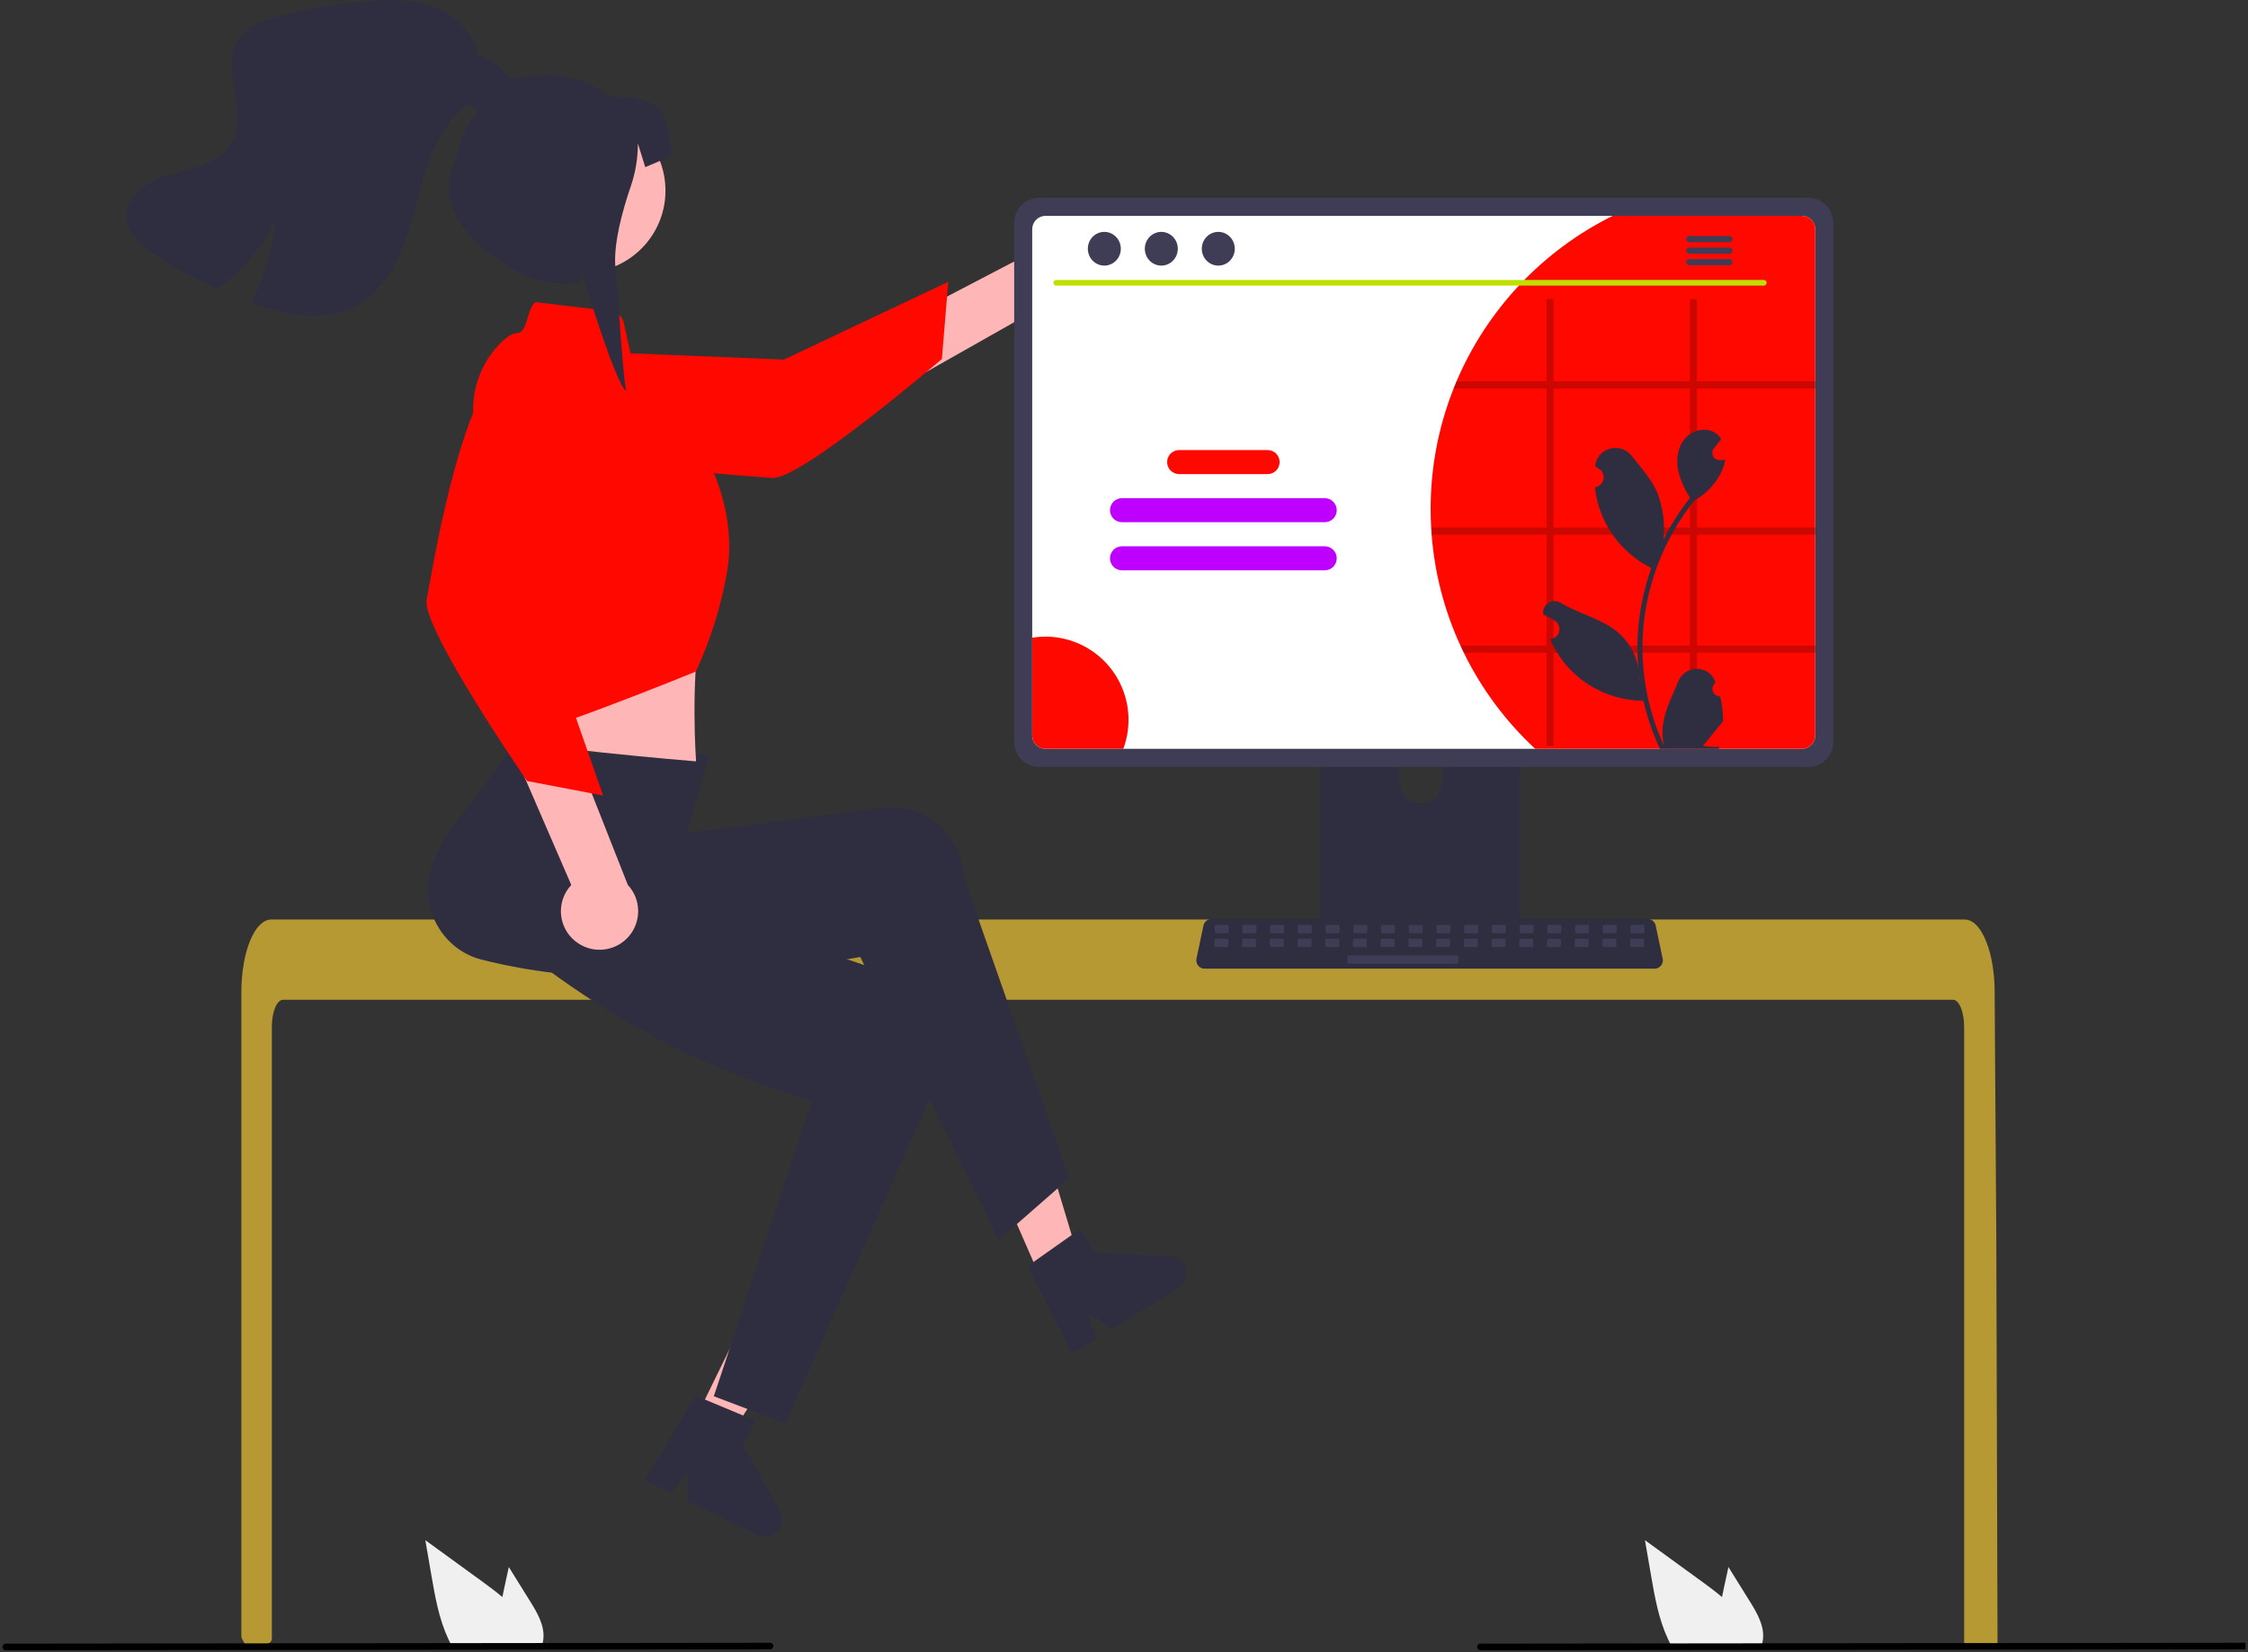 <svg id="elaC5vQEWf81" xmlns="http://www.w3.org/2000/svg" xmlns:xlink="http://www.w3.org/1999/xlink" viewBox="0 0 811 596" shape-rendering="geometricPrecision" text-rendering="geometricPrecision"><rect x="0" y="0" width="811" height="596" fill="#333333" stroke="none"/><style><![CDATA[#elaC5vQEWf87_tr {animation: elaC5vQEWf87_tr__tr 6000ms linear infinite normal forwards}@keyframes elaC5vQEWf87_tr__tr { 0% {transform: translate(182.264px,321.731px) rotate(0deg)} 33.333% {transform: translate(182.264px,321.731px) rotate(2.171deg)} 50% {transform: translate(182.264px,321.731px) rotate(-2.393deg)} 100% {transform: translate(182.264px,321.731px) rotate(0.182deg)}} #elaC5vQEWf811_tr {animation: elaC5vQEWf811_tr__tr 6000ms linear infinite normal forwards}@keyframes elaC5vQEWf811_tr__tr { 0% {transform: translate(210.287px,129.925px) rotate(5.364deg)} 16.667% {transform: translate(210.287px,129.925px) rotate(-12.408deg)} 36.667% {transform: translate(210.287px,129.925px) rotate(6.866deg)} 53.333% {transform: translate(210.287px,129.925px) rotate(-8.539deg)} 70% {transform: translate(210.287px,129.925px) rotate(3.849deg)} 83.333% {transform: translate(210.287px,129.925px) rotate(-6.072deg)} 100% {transform: translate(210.287px,129.925px) rotate(5.395deg)}} #elaC5vQEWf865_tr {animation: elaC5vQEWf865_tr__tr 6000ms linear infinite normal forwards}@keyframes elaC5vQEWf865_tr__tr { 0% {transform: translate(173.891px,32.667px) rotate(0deg)} 10% {transform: translate(173.891px,32.667px) rotate(-7.331deg)} 23.333% {transform: translate(173.891px,32.667px) rotate(-7.331deg)} 35% {transform: translate(173.891px,32.667px) rotate(1.888deg)} 46.667% {transform: translate(173.891px,32.667px) rotate(-4.578deg)} 100% {transform: translate(173.891px,32.667px) rotate(-4.578deg)}}]]></style><g transform="translate(0-0)" clip-path="url(#elaC5vQEWf881)"><g transform="translate(.872 0)"><path d="M707.724,370.361c0-5.36-1.8-9.71-4.01-9.72h-602.49c-2.22.01-4.01,4.36-4.02,9.72v220.643c0.0.497-.185.977-.519,1.346-.334.368-.794.599-1.289.647-1.617.156-3.234.3-4.851.434-.04,0-.08.01-.12.01-.88.08-1.76.14-2.64.21h-.01c-.453-.837-.9-1.681-1.342-2.533-.15-.287-.228-.606-.228-.929v-232.438c0-1.48.06-2.97.16-4.44.143-2.019.393-4.028.75-6.02c1.69-9.29,5.51-15.58,9.85-15.6h611c.633.004,1.259.137,1.84.39.852.377,1.623.917,2.27,1.59.877.912,1.627,1.937,2.23,3.05c2.14,3.77,3.67,9.39,4.21,15.93c0,.06.01.12.01.18.14,1.62.21,3.27.2,4.92l.14,21.43.09,12.78.27,40.1.1,14.24.44,146.2c0,.53-.211,1.039-.586,1.414s-.884.586-1.414.586h-8.04c-.531,0-1.04-.211-1.415-.586s-.585-.884-.585-1.414v-222.14Z" fill="#b69933"/><path d="M544.008,231.415h-64.92c-.918.001-1.798.367-2.447,1.018-.648.65-1.012,1.531-1.011,2.45v102.553h71.845v-102.553c0-.456-.089-.907-.263-1.328s-.43-.803-.752-1.125-.704-.577-1.125-.752c-.421-.174-.872-.263-1.327-.263v0Zm-32.242,58.27c-2.03-.01-3.974-.821-5.41-2.256-1.435-1.436-2.246-3.38-2.255-5.41v-11.829c.002-2.031.81-3.979,2.248-5.415c1.437-1.436,3.386-2.242,5.417-2.242c2.032,0,3.981.806,5.418,2.242s2.246,3.384,2.248,5.415v11.829c-.009,2.03-.82,3.974-2.255,5.41-1.436,1.436-3.38,2.246-5.411,2.256Z" fill="#2f2e41"/><path d="M475.407,334.156v9.894c.001.513.205,1.004.568,1.367.362.362.854.566,1.366.567h68.423c.512-.002,1.002-.207,1.365-.569.362-.362.567-.853.569-1.365v-9.894h-72.291Z" fill="#3f3d56"/><g id="elaC5vQEWf87_tr" transform="translate(182.264,321.731) rotate(0)"><g transform="translate(-182.264,-321.731)"><path d="M378.969,471.236l12.798-5.727-16.029-53.295-18.89,8.452l22.121,50.57Z" fill="#ffb6b6"/><path d="M369.802,456.767l19.145-13.52l5.284,8.518l27,1.329c1.333.065,2.611.555,3.646,1.398c1.036.843,1.774,1.995,2.109,3.288.334,1.293.246,2.658-.251,3.897-.496,1.24-1.376,2.288-2.511,2.992l-23.669,14.683-9.307-5.895l3.634,9.414-8.924,5.536-16.156-31.64Z" fill="#2f2e41"/><path d="M384.252,419.645l-25.467,22.293-49.913-102.081c-49.495,8.512-96.19,11.239-136.579.942-13.674-3.439-22.033-17.559-18.67-31.538.157-.653.339-1.3.546-1.939c4.833-14.748,17.486-25.183,27.455-41.404l72.817,1.106-8.133,28.062l70.736-9.153c14.226-1.841,27.218,8.455,29.018,22.998.095.768.157,1.539.187,2.313l38.003,108.401Z" transform="translate(.628 5.371)" fill="#2f2e41"/></g></g><g id="elaC5vQEWf811_tr" transform="translate(210.287,129.925) rotate(5.364)"><g transform="translate(-210.287,-129.925)"><path d="M391.997,88.599c-.747,1.881-1.897,3.575-3.37,4.963s-3.232,2.437-5.154,3.071-3.96.84-5.97.602-3.943-.914-5.663-1.98L280.202,159.095l-2.53-25.44l90.101-58.376c1.983-2.772,4.913-4.72,8.236-5.475c3.322-.756,6.807-.266,9.793,1.376s5.266,4.322,6.408,7.533s1.066,6.729-.213,9.887v0Z" transform="translate(1.908-.881)" fill="#ffb6b6"/><path d="M186.826,128.851c0,0-9.923,14.661,5.648,27.636c15.57,12.975,78.681,10.393,88.865,10.282c10.185-.112,56.913-48.451,56.913-48.451l-.306-27.917-56.418,33.476-94.702,4.974Z" transform="translate(.067-.854)" fill="#ff0800"/></g></g><path d="M181.208,226.193l1,19c0,0-2.952,16.83-.524,20.462c2.409,3.614,68.568,8.99,68.568,8.99s-2.074-28.336,1.667-48.833l-70.711.381Z" fill="#ffb6b6"/><path d="M209.64,98.33c16.33,0,29.568-13.238,29.568-29.568s-13.238-29.568-29.568-29.568-29.568,13.238-29.568,29.568s13.238,29.568,29.568,29.568Z" fill="#ffb6b6"/><path d="M192.306,109.004l27.111,3.19c1.143.134,2.216.622,3.069,1.395s1.443,1.793,1.689,2.918l4.311,19.729l26.877,31.65c0,0,9.651,18.096,6.032,38.605-2.178,12.35-5.946,24.366-11.21,35.748c0,0-66.096,27.031-68.508,23.412-2.413-3.619-3.196-20.058-3.196-20.058l-8.504-94.602c-.487-4.985.136-10.015,1.822-14.731c1.687-4.716,4.396-8.999,7.934-12.545c2.145-2.11,4.263-3.587,5.986-3.587c3.893-.131,3.394-8.893,6.587-11.124Z" fill="#ff0800"/><g><path d="M250.479,510.874l12.581,6.162l30.287-46.676-18.569-9.095-24.299,49.609Z" fill="#ffb6b6"/><path d="M280.617,500.325l-25.847-9.813l35.474-106.546c-48.194-14.13-84.546-36.89-116.286-63.905-10.768-9.104-18.843-20.795-9.673-31.869.429-.518.877-1.019,1.343-1.502c10.829-11.118,38.312-8.979,54.4-19.16l35.982,38.416-2.255,10.291l67.551,22.898c13.585,4.605,20.722,19.567,15.941,33.419-.252.731-.536,1.451-.85,2.159l-55.78,125.612Z" transform="translate(1.879 13.156)" fill="#2f2e41"/><path d="M250.05,503.437l21.625,9.038-4.41,9.002l13.217,23.581c.653,1.165.916,2.508.752,3.833-.164,1.324-.748,2.562-1.665,3.532-.918.97-2.121,1.621-3.435,1.859-1.314.237-2.669.048-3.868-.539l-25.014-12.254.05-11.016-6.045,8.079-9.431-4.62l18.224-30.495Z" fill="#2f2e41"/></g><g><path d="M207.763,340.301c-1.696-1.105-3.129-2.568-4.198-4.287-1.069-1.718-1.748-3.65-1.989-5.66-.242-2.009-.04-4.047.591-5.97s1.677-3.684,3.062-5.16L160.8,216.76l25.438,2.557l39.378,99.878c2.325,2.491,3.654,5.749,3.737,9.156.082,3.407-1.088,6.725-3.288,9.327-2.201,2.601-5.28,4.306-8.653,4.789-3.373.484-6.806-.287-9.649-2.166Z" fill="#ffb6b6"/><path d="M208.936,131.222c0,0-12.406-12.63-28.207.063s-25.768,75.065-27.675,85.07c-1.908,10.005,36.221,65.38,36.221,65.38l27.425,5.228-21.641-61.929l13.877-93.812Z" fill="#ff0800"/></g><path d="M651.508,71.369h-277.505c-2.384.004-4.669.953-6.355,2.638-1.686,1.686-2.635,3.971-2.639,6.356v187.261c.003,2.385.951,4.671,2.637,6.357c1.686,1.687,3.973,2.635,6.357,2.637h277.505c2.385-.002,4.671-.95,6.358-2.637c1.686-1.686,2.634-3.972,2.636-6.357v-187.261c-.003-2.384-.952-4.67-2.638-6.356-1.686-1.686-3.971-2.635-6.356-2.638v0Z" fill="#3f3d56"/><path d="M649.192,77.865h-272.87c-1.277.003-2.5.512-3.402,1.415-.901.904-1.408,2.128-1.408,3.405v182.62c.002,1.275.51,2.497,1.411,3.399.902.901,2.124,1.409,3.399,1.411h272.87c1.275-.002,2.497-.51,3.399-1.411.901-.902,1.409-2.124,1.411-3.399v-182.62c0-1.277-.507-2.501-1.408-3.405-.902-.904-2.125-1.413-3.402-1.415Z" fill="#fff"/><path d="M596.042,349.427h-162.343c-.445,0-.883-.099-1.285-.29-.401-.191-.754-.469-1.034-.814-.28-.346-.48-.749-.584-1.181-.105-.432-.111-.881-.02-1.316l2.519-11.964c.144-.669.512-1.27,1.043-1.701.532-.431,1.195-.668,1.879-.67h157.306c.684.002,1.347.239,1.879.67.531.431.899,1.032,1.043,1.701l2.519,11.964c.091.435.085.884-.02,1.316-.104.432-.304.835-.584,1.181-.28.345-.633.623-1.034.814s-.84.29-1.285.29h.001Z" fill="#2f2e41"/><path d="M441.882,333.645h-4.024c-.269,0-.488.219-.488.488v2.024c0,.27.219.488.488.488h4.024c.27,0,.488-.218.488-.488v-2.024c0-.269-.218-.488-.488-.488Z" fill="#3f3d56"/><path d="M451.882,333.645h-4.024c-.269,0-.488.219-.488.488v2.024c0,.27.219.488.488.488h4.024c.27,0,.488-.218.488-.488v-2.024c0-.269-.218-.488-.488-.488Z" fill="#3f3d56"/><path d="M461.882,333.645h-4.024c-.269,0-.488.219-.488.488v2.024c0,.27.219.488.488.488h4.024c.27,0,.488-.218.488-.488v-2.024c0-.269-.218-.488-.488-.488Z" fill="#3f3d56"/><path d="M471.882,333.645h-4.024c-.269,0-.488.219-.488.488v2.024c0,.27.219.488.488.488h4.024c.27,0,.488-.218.488-.488v-2.024c0-.269-.218-.488-.488-.488Z" fill="#3f3d56"/><path d="M481.882,333.645h-4.024c-.269,0-.488.219-.488.488v2.024c0,.27.219.488.488.488h4.024c.27,0,.488-.218.488-.488v-2.024c0-.269-.218-.488-.488-.488Z" fill="#3f3d56"/><path d="M491.882,333.645h-4.024c-.269,0-.488.219-.488.488v2.024c0,.27.219.488.488.488h4.024c.27,0,.488-.218.488-.488v-2.024c0-.269-.218-.488-.488-.488Z" fill="#3f3d56"/><path d="M501.882,333.645h-4.024c-.269,0-.488.219-.488.488v2.024c0,.27.219.488.488.488h4.024c.27,0,.488-.218.488-.488v-2.024c0-.269-.218-.488-.488-.488Z" fill="#3f3d56"/><path d="M511.882,333.645h-4.024c-.269,0-.488.219-.488.488v2.024c0,.27.219.488.488.488h4.024c.27,0,.488-.218.488-.488v-2.024c0-.269-.218-.488-.488-.488Z" fill="#3f3d56"/><path d="M521.882,333.645h-4.024c-.269,0-.488.219-.488.488v2.024c0,.27.219.488.488.488h4.024c.27,0,.488-.218.488-.488v-2.024c0-.269-.218-.488-.488-.488Z" fill="#3f3d56"/><path d="M531.882,333.645h-4.024c-.269,0-.488.219-.488.488v2.024c0,.27.219.488.488.488h4.024c.27,0,.488-.218.488-.488v-2.024c0-.269-.218-.488-.488-.488Z" fill="#3f3d56"/><path d="M541.882,333.645h-4.024c-.269,0-.488.219-.488.488v2.024c0,.27.219.488.488.488h4.024c.27,0,.488-.218.488-.488v-2.024c0-.269-.218-.488-.488-.488Z" fill="#3f3d56"/><path d="M551.882,333.645h-4.024c-.269,0-.488.219-.488.488v2.024c0,.27.219.488.488.488h4.024c.27,0,.488-.218.488-.488v-2.024c0-.269-.218-.488-.488-.488Z" fill="#3f3d56"/><path d="M561.882,333.645h-4.024c-.269,0-.488.219-.488.488v2.024c0,.27.219.488.488.488h4.024c.27,0,.488-.218.488-.488v-2.024c0-.269-.218-.488-.488-.488Z" fill="#3f3d56"/><path d="M571.882,333.645h-4.024c-.269,0-.488.219-.488.488v2.024c0,.27.219.488.488.488h4.024c.27,0,.488-.218.488-.488v-2.024c0-.269-.218-.488-.488-.488Z" fill="#3f3d56"/><path d="M581.882,333.645h-4.024c-.269,0-.488.219-.488.488v2.024c0,.27.219.488.488.488h4.024c.27,0,.488-.218.488-.488v-2.024c0-.269-.218-.488-.488-.488Z" fill="#3f3d56"/><path d="M591.882,333.645h-4.024c-.269,0-.488.219-.488.488v2.024c0,.27.219.488.488.488h4.024c.27,0,.488-.218.488-.488v-2.024c0-.269-.218-.488-.488-.488Z" fill="#3f3d56"/><path d="M441.764,338.645h-4.024c-.269,0-.488.219-.488.488v2.024c0,.27.219.488.488.488h4.024c.269,0,.488-.218.488-.488v-2.024c0-.269-.219-.488-.488-.488Z" fill="#3f3d56"/><path d="M451.764,338.645h-4.024c-.269,0-.488.219-.488.488v2.024c0,.27.219.488.488.488h4.024c.269,0,.488-.218.488-.488v-2.024c0-.269-.219-.488-.488-.488Z" fill="#3f3d56"/><path d="M461.764,338.645h-4.024c-.269,0-.488.219-.488.488v2.024c0,.27.219.488.488.488h4.024c.269,0,.488-.218.488-.488v-2.024c0-.269-.219-.488-.488-.488Z" fill="#3f3d56"/><path d="M471.764,338.645h-4.024c-.269,0-.488.219-.488.488v2.024c0,.27.219.488.488.488h4.024c.269,0,.488-.218.488-.488v-2.024c0-.269-.219-.488-.488-.488Z" fill="#3f3d56"/><path d="M481.764,338.645h-4.024c-.269,0-.488.219-.488.488v2.024c0,.27.219.488.488.488h4.024c.269,0,.488-.218.488-.488v-2.024c0-.269-.219-.488-.488-.488Z" fill="#3f3d56"/><path d="M491.764,338.645h-4.024c-.269,0-.488.219-.488.488v2.024c0,.27.219.488.488.488h4.024c.269,0,.488-.218.488-.488v-2.024c0-.269-.219-.488-.488-.488Z" fill="#3f3d56"/><path d="M501.764,338.645h-4.024c-.269,0-.488.219-.488.488v2.024c0,.27.219.488.488.488h4.024c.269,0,.488-.218.488-.488v-2.024c0-.269-.219-.488-.488-.488Z" fill="#3f3d56"/><path d="M511.764,338.645h-4.024c-.269,0-.488.219-.488.488v2.024c0,.27.219.488.488.488h4.024c.269,0,.488-.218.488-.488v-2.024c0-.269-.219-.488-.488-.488Z" fill="#3f3d56"/><path d="M521.764,338.645h-4.024c-.27,0-.488.219-.488.488v2.024c0,.27.218.488.488.488h4.024c.269,0,.488-.218.488-.488v-2.024c0-.269-.219-.488-.488-.488Z" fill="#3f3d56"/><path d="M531.764,338.645h-4.024c-.27,0-.488.219-.488.488v2.024c0,.27.218.488.488.488h4.024c.269,0,.488-.218.488-.488v-2.024c0-.269-.219-.488-.488-.488Z" fill="#3f3d56"/><path d="M541.764,338.645h-4.024c-.27,0-.488.219-.488.488v2.024c0,.27.218.488.488.488h4.024c.269,0,.488-.218.488-.488v-2.024c0-.269-.219-.488-.488-.488Z" fill="#3f3d56"/><path d="M551.764,338.645h-4.024c-.27,0-.488.219-.488.488v2.024c0,.27.218.488.488.488h4.024c.269,0,.488-.218.488-.488v-2.024c0-.269-.219-.488-.488-.488Z" fill="#3f3d56"/><path d="M561.764,338.645h-4.024c-.27,0-.488.219-.488.488v2.024c0,.27.218.488.488.488h4.024c.269,0,.488-.218.488-.488v-2.024c0-.269-.219-.488-.488-.488Z" fill="#3f3d56"/><path d="M571.764,338.645h-4.024c-.27,0-.488.219-.488.488v2.024c0,.27.218.488.488.488h4.024c.269,0,.488-.218.488-.488v-2.024c0-.269-.219-.488-.488-.488Z" fill="#3f3d56"/><path d="M581.764,338.645h-4.024c-.27,0-.488.219-.488.488v2.024c0,.27.218.488.488.488h4.024c.269,0,.488-.218.488-.488v-2.024c0-.269-.219-.488-.488-.488Z" fill="#3f3d56"/><path d="M591.764,338.645h-4.024c-.27,0-.488.219-.488.488v2.024c0,.27.218.488.488.488h4.024c.269,0,.488-.218.488-.488v-2.024c0-.269-.219-.488-.488-.488Z" fill="#3f3d56"/><path d="M524.764,344.645h-39.024c-.269,0-.488.219-.488.488v2.024c0,.27.219.488.488.488h39.024c.269,0,.488-.218.488-.488v-2.024c0-.269-.219-.488-.488-.488Z" fill="#3f3d56"/><path d="M630.399,577.663l-7.71-12.39-1.54,7.08c-.27,1.24-.54,2.5-.79,3.75-2.19-1.87-4.52-3.6-6.799-5.26-7-5.08-13.997-10.167-20.991-15.26l2.19,12.7c1.35,7.82,2.761,15.8,6.1,22.95.37.81.77,1.61,1.201,2.39h32.54c.261-.725.442-1.476.54-2.24.008-.05.011-.1.009-.15.511-4.85-2.17-9.42-4.75-13.57Z" fill="#f0f0f0"/><path d="M190.399,577.663l-7.71-12.39-1.54,7.08c-.27,1.24-.54,2.5-.79,3.75-2.19-1.87-4.52-3.6-6.799-5.26-7-5.08-13.997-10.167-20.991-15.26l2.19,12.7c1.35,7.82,2.761,15.8,6.1,22.95.37.81.77,1.61,1.201,2.39h32.54c.261-.725.442-1.476.54-2.24.008-.05.011-.1.009-.15.511-4.85-2.17-9.42-4.75-13.57Z" fill="#f0f0f0"/><path d="M808.941,594.978l-275.75.307c-.316-.001-.617-.127-.84-.35s-.348-.525-.348-.841c0-.315.125-.617.348-.84.223-.224.524-.349.84-.35l275.75-.308c.315.001.617.127.839.35.223.223.348.526.348.841s-.125.618-.348.841c-.222.223-.524.349-.839.35v0Z"/><path d="M276.941,594.978l-275.75.307c-.315-.001-.617-.127-.84-.35s-.348-.525-.348-.841c0-.315.125-.617.348-.84.223-.224.525-.349.84-.35l275.75-.308c.315.001.617.127.839.35.223.223.348.526.348.841s-.125.618-.348.841c-.222.223-.524.349-.839.35v0Z"/><g id="elaC5vQEWf865_tr" transform="translate(173.891,32.667) rotate(0)"><path d="M178.372,42.405c-4.77,1.42-9.22-2.57-12.54-6.35l1.18,1.4c-7.81,5.5-12.48,14.46-15.51,23.53-3.03,9.06-4.72,18.55-8.14,27.48-3.42,8.92-8.94,17.55-17.39,22-11.32,5.96-25.19,3.25-37.23-1.05-.16-.06-.31-.11-.47-.17c4.877-9.109,7.863-19.109,8.78-29.4-4.953,9.67-12.096,18.049-20.86,24.47-7.867-3.576-15.432-7.783-22.62-12.58-4.65-3.11-9.55-7.13-10.09-12.7-.55-5.53,3.58-10.58,8.45-13.24s10.47-3.56,15.79-5.16c5.31-1.59,10.73-4.2,13.52-9c6.43-11.04-4.39-26.61,2.51-37.37c3.4-5.29,10-7.41,16.12-8.88c9.341-2.234,18.823-3.835,28.38-4.79c8.39-.84,17.06-1.15,25.04,1.55s15.22,8.97,16.93,17.23c4.66,2.45,9.59,5.16,12.09,9.81c2.5,4.64,1.11,11.72-3.94,13.22Z" transform="translate(-172.507,-32.667)" fill="#2f2e41"/></g><path d="M171.251,40.545c-4.567,5.722-7.054,11.91-7.054,15.615-9.488,17.342,4.081,32.238,21.423,41.727c6.917,3.804,14.904,5.197,22.701,3.957l.725-3.097.983,2.79c0,0,11.291,37.293,15.016,39.481-1.414-6.637-3.032-37.367-3.819-43.844-1.089-8.816,2.708-21.94,5.447-29.922c1.698-4.919,2.569-10.085,2.579-15.289v-.228l2.667,8.566l9.709-4.142c-1.806-10.361,0-22.123-21.656-21.103-11.713-8.055-22.027-9.282-30.5-6.998-1.093-1.69-7.398,1.476-9.22.586" fill="#2f2e41"/><path d="M654.002,82.685v182.62c-.002,1.275-.51,2.497-1.411,3.399-.902.901-2.124,1.409-3.399,1.411h-96.22c-10.644-9.871-19.377-21.621-25.76-34.66-.42-.84-.82-1.69-1.2-2.55-5.816-12.62-9.337-26.175-10.4-40.03-.07-.85-.13-1.7-.17-2.56-.13-2.2-.19-4.43-.19-6.67-.019-14.898,2.794-29.663,8.29-43.51.33-.86.68-1.71,1.04-2.56c11.06-25.987,31.046-47.165,56.35-59.71h68.26c1.276.003,2.5.512,3.402,1.415.901.904,1.408,2.128,1.408,3.405v0Z" fill="#ff0800"/><path d="M635.475,103.026h-255.323c-.266-.006-.518-.115-.704-.305-.185-.19-.289-.445-.289-.71c0-.266.104-.521.289-.711.186-.189.438-.299.704-.305h255.323c.266.006.518.116.704.305.186.19.29.445.29.711c0,.265-.104.52-.29.71s-.438.299-.704.305Z" fill="#c0df00"/><path d="M397.532,95.811c3.286,0,5.95-2.723,5.95-6.083s-2.664-6.083-5.95-6.083-5.95,2.723-5.95,6.083s2.664,6.083,5.95,6.083Z" fill="#3f3d56"/><path d="M418.088,95.811c3.286,0,5.951-2.723,5.951-6.083s-2.665-6.083-5.951-6.083-5.95,2.723-5.95,6.083s2.664,6.083,5.95,6.083Z" fill="#3f3d56"/><path d="M438.644,95.811c3.286,0,5.951-2.723,5.951-6.083s-2.665-6.083-5.951-6.083-5.95,2.723-5.95,6.083s2.664,6.083,5.95,6.083Z" fill="#3f3d56"/><path d="M623.099,85.153h-14.602c-.29.006-.565.125-.768.331-.203.207-.316.485-.316.774s.113.568.316.774c.203.207.478.326.768.332h14.602c.289-.006.565-.125.768-.332.202-.207.316-.485.316-.774s-.114-.567-.316-.774c-.203-.207-.479-.326-.768-.331v0Z" fill="#3f3d56"/><path d="M623.099,89.303h-14.602c-.29.006-.565.125-.768.331s-.316.485-.316.774.113.568.316.774.478.326.768.331h14.602c.289-.006.565-.125.768-.331.202-.207.316-.485.316-.774s-.114-.568-.316-.774c-.203-.207-.479-.326-.768-.331v0Z" fill="#3f3d56"/><path d="M623.099,93.448h-14.602c-.29.006-.565.125-.768.331s-.316.485-.316.774.113.568.316.774.478.326.768.331h14.602c.289-.006.565-.125.768-.331.202-.207.316-.485.316-.774s-.114-.568-.316-.774c-.203-.207-.479-.326-.768-.331v0Z" fill="#3f3d56"/><path d="M456.428,162.344h-31.904c-2.396,0-4.339,1.942-4.339,4.339v0c0,2.396,1.943,4.339,4.339,4.339h31.904c2.397,0,4.339-1.943,4.339-4.339c0-2.397-1.942-4.339-4.339-4.339Z" fill="#ff0800"/><path d="M477.039,179.7h-73.125c-2.396,0-4.339,1.942-4.339,4.339c0,2.396,1.943,4.339,4.339,4.339h73.125c2.396,0,4.338-1.943,4.338-4.339c0-2.397-1.942-4.339-4.338-4.339Z" fill="#bd00ff"/><path d="M477.039,197.056h-73.125c-2.396,0-4.339,1.942-4.339,4.339v0c0,2.396,1.943,4.339,4.339,4.339h73.125c2.396,0,4.338-1.943,4.338-4.339c0-2.397-1.942-4.339-4.338-4.339Z" fill="#bd00ff"/><path d="M406.252,259.645c.006,3.575-.631,7.121-1.88,10.47h-28.05c-1.275-.002-2.497-.51-3.399-1.411-.901-.902-1.409-2.124-1.411-3.399v-35.28c1.567-.253,3.152-.38,4.74-.38c3.94,0,7.841.776,11.481,2.283c3.64,1.508,6.947,3.718,9.733,6.503c2.786,2.786,4.995,6.093,6.503,9.733c1.507,3.64,2.283,7.541,2.283,11.481Z" fill="#ff0800"/><path d="M654.252,140.135v-2.56h-42.91v-29.67h-2.55v29.67h-49.18v-29.67h-2.55v29.67h-32.48c-.36.85-.71,1.7-1.04,2.56h33.52v50.18h-41.62c.04.86.1,1.71.17,2.56h41.45v40.03h-31.05c.38.86.78,1.71,1.2,2.55h29.85v33.65h2.55v-33.65h49.18v33.65h2.55v-33.65h42.91v-2.55h-42.91v-40.03h42.91v-2.56h-42.91v-50.18h42.91Zm-45.46,92.77h-49.18v-40.03h49.18v40.03Zm0-42.59h-49.18v-50.18h49.18v50.18Z" opacity="0.2"/><path d="M619.703,251.169c-.548.025-1.089-.119-1.552-.412s-.825-.721-1.036-1.227c-.212-.505-.263-1.063-.146-1.599.116-.535.395-1.022.797-1.394l.183-.728c-.024-.058-.048-.116-.073-.175-.551-1.302-1.475-2.412-2.655-3.191-1.181-.779-2.565-1.192-3.98-1.187-1.414.005-2.795.428-3.97,1.216s-2.09,1.905-2.632,3.212c-2.165,5.214-4.921,10.437-5.6,15.951-.299,2.437-.173,4.907.373,7.301-5.086-11.092-7.726-23.149-7.743-35.351-.001-3.062.169-6.122.51-9.165.281-2.495.671-4.971,1.171-7.431c2.725-13.343,8.577-25.849,17.075-36.492c4.112-2.244,7.438-5.695,9.529-9.887.758-1.507,1.293-3.116,1.59-4.776-.464.06-.935.098-1.399.129-.145.007-.297.015-.442.023l-.054.002c-.51.023-1.016-.102-1.456-.36-.441-.258-.797-.637-1.027-1.093s-.323-.968-.268-1.476c.055-.507.255-.988.577-1.384.2-.247.4-.493.601-.74.304-.38.616-.753.92-1.133.035-.036.068-.074.099-.114.35-.433.7-.859,1.05-1.293-.639-.991-1.498-1.821-2.51-2.426-3.506-2.054-8.344-.631-10.876,2.54-2.541,3.172-3.02,7.621-2.138,11.584.868,3.371,2.303,6.571,4.244,9.461-.19.244-.388.479-.578.723-3.475,4.469-6.505,9.269-9.045,14.329.618-5.669-.119-11.404-2.15-16.733-2.059-4.966-5.917-9.148-9.315-13.441-4.082-5.157-12.451-2.907-13.17,3.63-.007.064-.014.127-.02.19.504.285.998.587,1.482.907.607.405,1.077.985,1.35,1.663.272.678.333,1.422.175,2.135s-.528,1.361-1.061,1.861c-.533.499-1.204.826-1.926.937l-.074.012c.18,1.819.498,3.621.951,5.392c1.313,4.943,3.633,9.562,6.815,13.567c3.181,4.005,7.156,7.31,11.674,9.706.297.152.586.305.883.449-2.552,7.231-4.152,14.763-4.761,22.406-.345,4.51-.325,9.04.06,13.546l-.022-.16c-.974-5.01-3.647-9.532-7.568-12.8-5.824-4.784-14.052-6.546-20.334-10.391-.668-.429-1.445-.658-2.238-.659-.793-.002-1.571.223-2.241.648-.67.426-1.204,1.034-1.539,1.753-.336.719-.459,1.519-.354,2.305.008.056.017.112.025.168.937.382,1.849.821,2.731,1.316.504.285.998.587,1.482.907.607.405,1.078.985,1.35,1.663.272.677.333,1.422.175,2.135s-.528,1.361-1.061,1.861c-.533.499-1.204.826-1.926.937l-.074.011c-.053.008-.099.016-.152.023c1.601,3.821,3.847,7.338,6.64,10.397c3.451,3.703,7.622,6.662,12.257,8.696c4.635,2.033,9.636,3.099,14.698,3.131h.007c1.374,5.971,3.365,11.782,5.94,17.341h21.22c.076-.236.145-.479.213-.715-1.964.123-3.936.006-5.872-.35c1.575-1.932,3.149-3.879,4.724-5.811.035-.036.068-.074.098-.114.799-.988,1.605-1.97,2.404-2.958v-.001c.043-3.031-.305-6.055-1.035-8.997v0Zm-24.3-47.801l.011-.015-.011.03v-.015Zm-4.7,42.371l-.183-.411c.008-.296.008-.593,0-.897c0-.084-.015-.168-.015-.251.069.524.13,1.049.206,1.574l-.008-.015Z" fill="#2f2e41"/></g><clipPath id="elaC5vQEWf881"><rect width="810.131" height="595.285" rx="0" ry="0" fill="#fff"/></clipPath></g></svg>